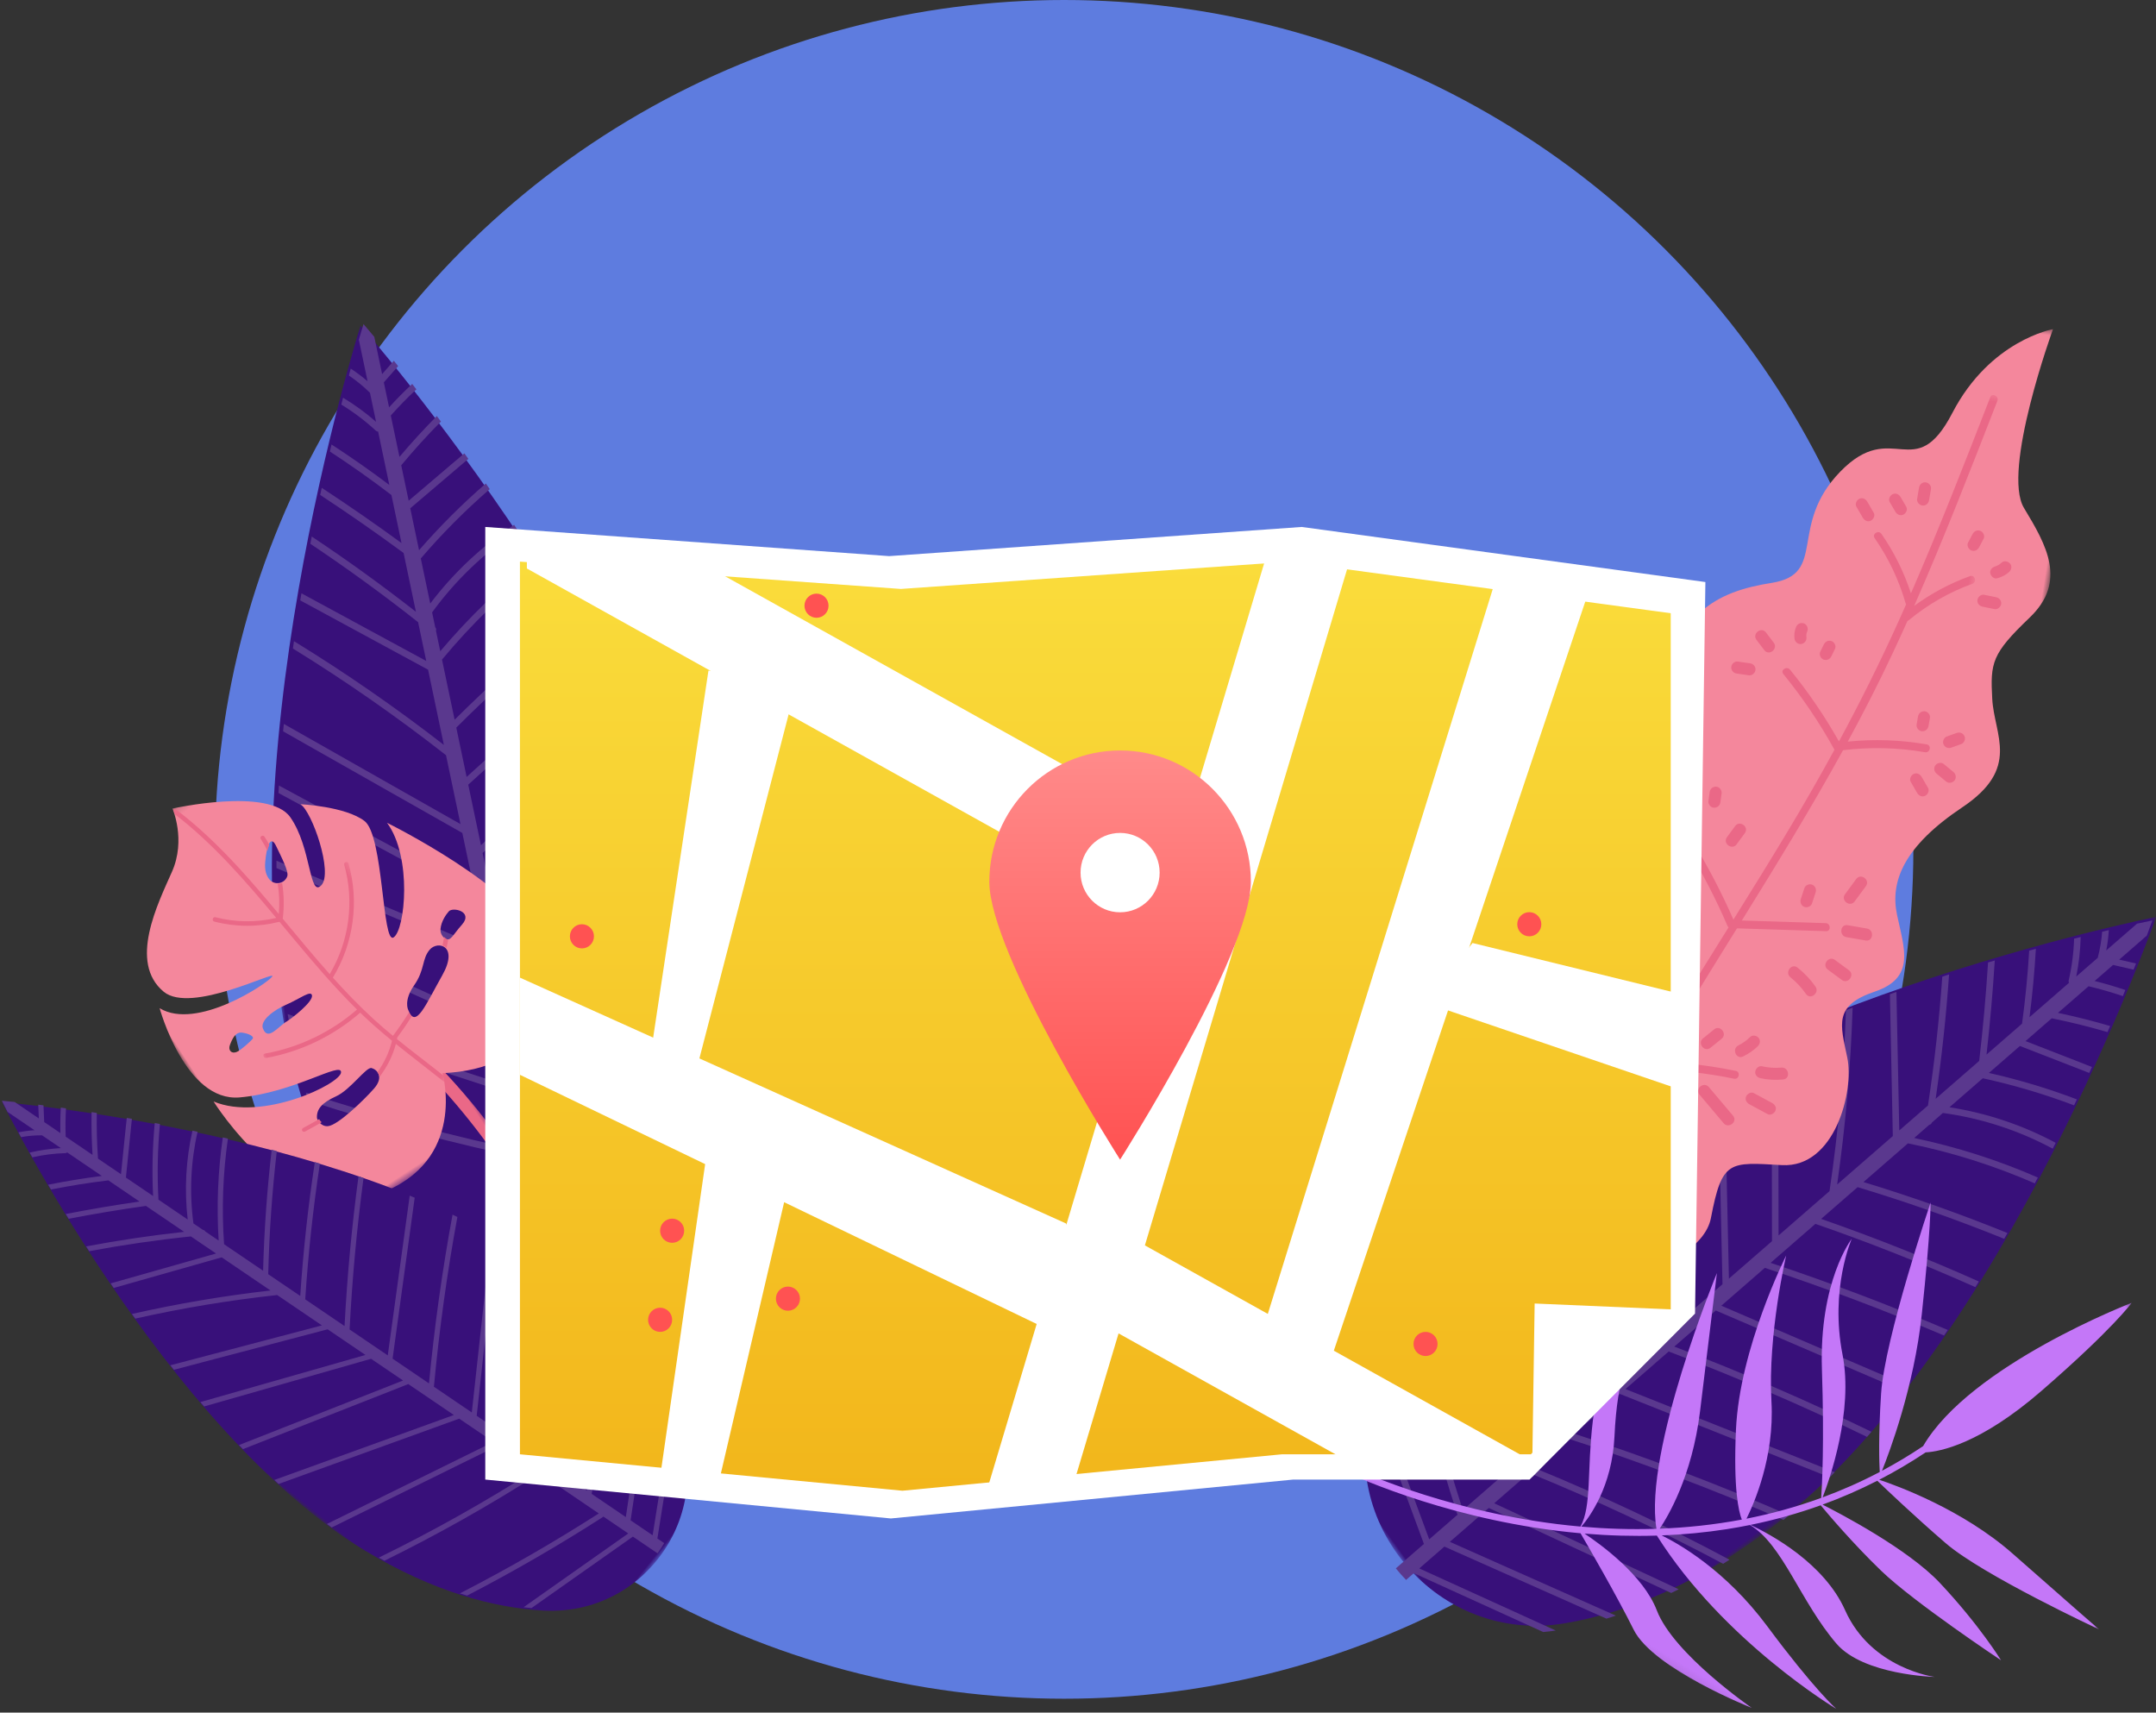 
<svg width="311px" height="247px" viewBox="0 0 311 247" version="1.1" xmlns="http://www.w3.org/2000/svg" xmlns:xlink="http://www.w3.org/1999/xlink">
    <rect x="0" y="0" width="311" height="247" fill="#333333" stroke="none"/>
    <defs>
        <polygon id="path-1" points="0 0.181 63.481 0.181 63.481 150.175 0 150.175"></polygon>
        <polygon id="path-3" points="0.087 0.251 8.417 0.251 8.417 58.861 0.087 58.861"></polygon>
        <polygon id="path-5" points="0 0.147 52.496 0.147 52.496 63.449 0 63.449"></polygon>
        <polygon id="path-7" points="0.06 0.147 25.518 0.147 25.518 54.489 0.06 54.489"></polygon>
        <polygon id="path-9" points="0 0.138 48.802 0.138 48.802 115.099 0 115.099"></polygon>
        <polygon id="path-11" points="0 0.557 61.179 0.557 61.179 143.116 0 143.116"></polygon>
        <polygon id="path-13" points="0.668 0.533 69.327 0.533 69.327 145.629 0.668 145.629"></polygon>
        <polygon id="path-15" points="1.1598772e-05 0.565 59.401 0.565 59.401 164.068 1.1598772e-05 164.068"></polygon>
        <polygon id="path-17" points="0.458 0.664 79.928 0.664 79.928 107.452 0.458 107.452"></polygon>
        <polygon id="path-19" points="154.082 141.122 119.266 141.122 59.966 146.881 0.207 141.122 0.207 0.026 59.718 4.345 120.515 0.026 179.989 8.184 178.463 116.537"></polygon>
        <linearGradient x1="50%" y1="0%" x2="50%" y2="100%" id="linearGradient-21">
            <stop stop-color="#FADC3B" offset="0%"></stop>
            <stop stop-color="#F2B61B" offset="100%"></stop>
        </linearGradient>
        <polygon id="path-22" points="0.018 26.787 0.434 0.062 25.847 1.101"></polygon>
        <linearGradient x1="50%" y1="0%" x2="50%" y2="100%" id="linearGradient-24">
            <stop stop-color="#FF8A8A" offset="0%"></stop>
            <stop stop-color="#FF5252" offset="100%"></stop>
        </linearGradient>
    </defs>
    <g id="Ovlet---Taxi-UI-Kit" stroke="none" stroke-width="1" fill="none" fill-rule="evenodd">
        <g id="05.-Set-Location" transform="translate(-40, -139)">
            <g id="Illustration" transform="translate(20, 139)">
                <circle id="Oval" fill="#5E7CDF" cx="173.5" cy="122.5" r="122.5"></circle>
                <g id="Group-6-Copy" transform="translate(48.388, 41.146)">
                    <g id="Group-3" transform="translate(41.188, 79.329) rotate(-7) translate(-41.188, -79.329) translate(9.355, 4.021)">
                        <mask id="mask-2" fill="white">
                            <use xlink:href="#path-1"></use>
                        </mask>
                        <g id="Clip-2"></g>
                        <path d="M23.362,0.181 C23.362,0.181 -5.241,62.767 0.851,106.498 C2.919,121.34 7.71,131.958 13.136,139.51 C24.453,155.258 48.375,153.202 56.879,135.75 C60.957,127.381 63.892,116.099 63.433,101.119 C62.081,56.98 23.362,0.181 23.362,0.181" id="Fill-1" fill="#38107A" mask="url(#mask-2)"></path>
                    </g>
                    <path d="M44.045,119.683 C43.788,116.661 43.532,113.638 43.275,110.616 C52.613,104.556 61.952,98.498 71.291,92.439 C71.235,92.087 71.177,91.734 71.118,91.382 C61.805,97.423 52.493,103.465 43.181,109.506 L42.453,100.934 C51.295,94.995 60.388,89.453 69.711,84.336 C69.636,84.007 69.559,83.679 69.481,83.35 C60.208,88.433 51.16,93.926 42.358,99.817 C42.125,97.072 41.892,94.327 41.659,91.582 C50.27,86.328 58.88,81.074 67.49,75.82 C67.396,75.496 67.3,75.171 67.203,74.847 C58.658,80.061 50.112,85.275 41.566,90.49 C41.322,87.611 41.078,84.733 40.833,81.855 C48.452,76.253 56.289,70.971 64.33,66.022 C64.22,65.707 64.107,65.393 63.995,65.078 C56.038,69.967 48.28,75.182 40.736,80.71 C40.485,77.746 40.233,74.782 39.982,71.818 C46.889,66.882 54,62.252 61.297,57.939 C61.174,57.631 61.051,57.324 60.928,57.018 C53.727,61.268 46.707,65.826 39.885,70.682 C39.68,68.268 39.475,65.854 39.27,63.441 C45.332,58.727 51.598,54.299 58.053,50.166 C57.921,49.862 57.787,49.558 57.654,49.256 C51.306,53.315 45.14,57.659 39.171,62.279 C38.922,59.336 38.672,56.393 38.422,53.452 C43.227,48.923 48.487,44.942 54.116,41.55 C53.975,41.254 53.833,40.958 53.691,40.663 C48.189,43.97 43.047,47.841 38.318,52.222 C38.233,51.219 38.148,50.217 38.063,49.215 C38.136,49.054 38.138,48.86 38.018,48.694 C37.956,47.968 37.895,47.242 37.834,46.517 C41.78,42.297 46.416,38.85 51.553,36.306 C51.406,36.013 51.259,35.72 51.113,35.43 C46.135,37.901 41.617,41.202 37.724,45.218 C37.536,43.012 37.349,40.807 37.162,38.602 C40.649,35.418 44.353,32.51 48.254,29.887 C48.099,29.595 47.944,29.304 47.791,29.014 C44.024,31.543 40.442,34.338 37.058,37.386 C36.884,35.336 36.71,33.285 36.536,31.236 C39.163,29.503 41.789,27.771 44.414,26.039 C44.849,25.753 45.286,25.469 45.72,25.181 C45.563,24.893 45.406,24.608 45.251,24.325 C44.608,24.752 43.957,25.166 43.319,25.586 C41.027,27.098 38.734,28.61 36.442,30.121 C36.294,28.387 36.147,26.654 36,24.92 C38.073,22.969 40.225,21.114 42.453,19.353 C42.286,19.064 42.122,18.777 41.959,18.495 C39.872,20.142 37.85,21.871 35.895,23.682 C35.723,21.658 35.552,19.634 35.38,17.61 C36.705,16.444 38.081,15.347 39.504,14.313 C39.333,14.026 39.164,13.744 38.999,13.467 C37.719,14.394 36.478,15.374 35.278,16.408 C35.174,15.187 35.071,13.966 34.967,12.744 C35.744,12.053 36.521,11.36 37.298,10.669 C37.12,10.379 36.946,10.099 36.778,9.827 C36.14,10.394 35.502,10.963 34.864,11.531 C34.709,9.706 34.554,7.882 34.4,6.058 C33.554,4.747 33.079,4.042 33.079,4.042 C33.079,4.042 32.737,4.797 32.137,6.199 C32.309,8.233 32.482,10.267 32.655,12.301 C31.972,11.542 31.239,10.843 30.468,10.192 C30.342,10.501 30.213,10.819 30.08,11.147 C31.063,12.001 31.972,12.949 32.798,13.993 C32.918,15.413 33.039,16.832 33.16,18.253 C31.836,16.773 30.396,15.429 28.856,14.223 C28.733,14.534 28.61,14.851 28.485,15.174 C30.106,16.461 31.609,17.91 32.97,19.516 C33.061,19.622 33.17,19.674 33.282,19.689 C33.503,22.3 33.725,24.913 33.947,27.524 C31.505,25.163 28.981,22.895 26.385,20.716 C26.266,21.038 26.147,21.365 26.026,21.695 C28.795,24.029 31.481,26.464 34.073,29.006 C34.272,31.356 34.471,33.706 34.671,36.055 C31.264,32.864 27.781,29.761 24.222,26.748 C24.108,27.077 23.993,27.408 23.877,27.742 C27.599,30.9 31.24,34.158 34.795,37.512 C35.039,40.392 35.283,43.271 35.528,46.151 C31.157,41.772 26.622,37.568 21.934,33.544 C21.825,33.881 21.715,34.219 21.606,34.559 C26.458,38.739 31.145,43.114 35.657,47.676 C35.819,49.574 35.98,51.473 36.141,53.371 C30.581,49.411 25.021,45.45 19.462,41.49 C19.363,41.82 19.266,42.151 19.168,42.483 C24.862,46.539 30.556,50.595 36.25,54.651 C36.562,58.333 36.874,62.015 37.187,65.696 C30.958,59.507 24.403,53.671 17.548,48.21 C17.455,48.554 17.362,48.899 17.268,49.246 C24.274,54.849 30.966,60.845 37.315,67.21 L38.174,77.325 C30.331,71.511 22.488,65.696 14.644,59.88 C14.565,60.23 14.488,60.579 14.411,60.928 C22.369,66.828 30.327,72.728 38.284,78.628 C38.394,79.914 38.503,81.199 38.612,82.484 C38.745,84.048 38.878,85.612 39.011,87.176 C30.292,80.988 21.575,74.8 12.857,68.612 C12.791,68.966 12.727,69.321 12.664,69.676 C21.481,75.935 30.301,82.195 39.119,88.453 C39.323,90.866 39.528,93.278 39.733,95.691 C30.217,90.237 20.7,84.783 11.185,79.329 C11.139,79.682 11.096,80.035 11.055,80.387 C20.595,85.855 30.136,91.323 39.677,96.79 C39.73,96.82 39.782,96.837 39.832,96.846 C40.124,100.293 40.416,103.741 40.71,107.188 C30.568,100.995 20.426,94.802 10.285,88.608 C10.26,88.978 10.238,89.347 10.217,89.715 L40.812,108.399 C41.032,110.982 41.25,113.565 41.47,116.148 C31.012,111.262 20.554,106.375 10.095,101.488 C10.111,101.86 10.129,102.232 10.149,102.602 C20.621,107.495 31.093,112.388 41.566,117.281 C41.8,120.031 42.033,122.781 42.267,125.532 C31.728,121.959 21.398,117.786 11.319,113.041 C11.386,113.441 11.457,113.838 11.529,114.232 C21.571,118.931 31.861,123.059 42.357,126.595 L43.493,139.981 C34.052,136.804 24.767,133.175 15.665,129.113 C15.838,129.559 16.015,129.997 16.194,130.43 C25.103,134.373 34.186,137.898 43.419,140.992 C43.474,141.011 43.529,141.017 43.581,141.017 C43.74,142.895 43.9,144.772 44.059,146.65 C36.416,144.451 28.771,142.252 21.128,140.053 C21.396,140.48 21.667,140.9 21.94,141.31 C29.343,143.439 36.746,145.569 44.148,147.699 C44.306,149.556 44.463,151.415 44.622,153.272 C45.376,153.232 46.129,153.157 46.877,153.049 C46.834,152.534 46.79,152.02 46.745,151.505 C52.797,147.989 58.848,144.474 64.9,140.958 C65.217,140.423 65.519,139.869 65.805,139.3 C59.421,143.008 53.037,146.717 46.654,150.426 C46.514,148.765 46.372,147.104 46.231,145.443 C53.746,140.99 61.261,136.535 68.776,132.082 C68.931,131.62 69.082,131.149 69.231,130.673 C61.533,135.235 53.836,139.797 46.14,144.36 L45.483,136.631 C54.096,131.734 62.709,126.837 71.322,121.939 C71.394,121.53 71.461,121.115 71.525,120.698 C62.814,125.651 54.104,130.604 45.392,135.558 C45.201,133.31 45.011,131.063 44.82,128.816 C44.815,128.754 44.809,128.692 44.804,128.63 C53.716,122.953 62.906,117.749 72.344,113.041 C72.366,112.667 72.386,112.291 72.405,111.913 C62.916,116.627 53.673,121.841 44.711,127.527 C44.686,127.239 44.661,126.95 44.637,126.661 C44.645,126.598 44.64,126.536 44.622,126.478 L44.142,120.831 C53.243,114.045 62.655,107.705 72.346,101.832 C72.323,101.465 72.298,101.097 72.271,100.728 C62.572,106.585 53.155,112.913 44.045,119.683" id="Fill-4" fill="#5A388E" transform="translate(41.25, 78.657) rotate(-7) translate(-41.25, -78.657) "></path>
                </g>
                <g id="Group-16-Copy" transform="translate(28.521, 97.437)">
                    <g id="Group-3" transform="translate(67.167, 79.414) rotate(-33) translate(-67.167, -79.414) translate(62.711, 49.826)">
                        <mask id="mask-4" fill="white">
                            <use xlink:href="#path-3"></use>
                        </mask>
                        <g id="Clip-2"></g>
                        <path d="M4.358,1.445 C5.912,8.686 6.63,16.097 6.544,23.495 C6.459,30.893 5.548,38.276 3.841,45.483 C2.874,49.565 1.656,53.592 0.176,57.523 C0.015,57.952 0.05,58.414 0.468,58.693 C0.828,58.935 1.392,58.934 1.689,58.573 C1.982,58.216 2.275,57.859 2.569,57.502 C3.321,56.586 1.951,55.338 1.195,56.258 C0.902,56.615 0.609,56.972 0.316,57.329 C0.82,57.678 1.325,58.029 1.829,58.378 C4.514,51.249 6.413,43.855 7.449,36.32 C8.483,28.793 8.697,21.155 8.048,13.586 C7.683,9.317 7.036,5.074 6.136,0.881 C6.032,0.397 5.403,0.15 4.959,0.291 C4.438,0.457 4.253,0.959 4.358,1.445" id="Fill-1" fill="#EA6887" mask="url(#mask-4)"></path>
                    </g>
                    <g id="Group-6" transform="translate(40.272, 41.584) rotate(-33) translate(-40.272, -41.584) translate(13.879, 9.616)">
                        <mask id="mask-6" fill="white">
                            <use xlink:href="#path-5"></use>
                        </mask>
                        <g id="Clip-5"></g>
                        <path d="M44.426,36.944 C42.456,37.481 41.712,38.133 41.32,37.289 C41.087,36.788 41.18,36.198 41.521,35.762 C42.178,34.923 43.291,34.461 43.901,34.294 C44.756,34.06 46.888,36.271 44.426,36.944 M38.08,41.519 C33.701,43.806 30.578,46.017 31.248,43.017 C31.248,43.017 31.384,41.528 33.903,40.511 C36.422,39.494 36.878,37.935 38.573,37.431 C40.269,36.926 42.459,39.233 38.08,41.519 M24.704,16.344 C24.623,15.644 24.821,14.853 25.569,13.896 C27.027,12.027 28.366,11.027 28.138,12.802 C27.909,14.577 27.682,16.927 27.106,17.363 C27.1,17.367 27.094,17.372 27.088,17.376 C26.167,18.059 24.832,17.477 24.704,16.344 M20.718,33.758 C20.273,34.563 16.66,34.908 15.61,34.878 C14.105,34.835 11.795,35.803 12.209,33.854 C12.459,32.681 14.893,32.469 16.936,32.818 C18.978,33.167 21.163,32.952 20.718,33.758 M20.921,49.859 C18.736,50.471 13.687,51.445 12.422,50.793 C11.489,50.312 11.601,49.129 11.726,48.913 C12.348,47.843 13.466,47.468 15.73,47.812 C17.995,48.156 21.709,46.59 22.243,47.181 C22.777,47.771 23.106,49.247 20.921,49.859 M10.125,34.311 C9.666,34.456 7.826,34.75 7.207,34.641 C6.37,34.493 6.282,33.729 6.902,33.274 C7.773,32.635 8.653,32.121 9.371,32.733 C10.088,33.346 10.584,34.166 10.125,34.311 M43.379,18.731 C43.751,24.868 37.17,33.096 35.176,33.109 C33.181,33.122 41.957,20.032 40.796,16.753 C39.636,13.473 34.366,9.681 34.366,9.681 C35.195,11.479 32.951,20.592 30.503,21.13 C28.054,21.666 32.306,15.787 32.114,10.458 C31.922,5.129 18.538,0.147 18.538,0.147 C18.538,0.147 17.763,4.982 13.53,7.747 C9.297,10.512 1.108,15.283 3.093,21.623 C4.621,26.5 18.589,27.84 17.41,28.31 C16.231,28.78 3.991,28.919 1.306,23.288 C1.306,23.288 -2.982,36.667 3.98,40.371 C10.944,44.074 19.194,43.962 18.211,45.308 C17.227,46.655 4.758,45.087 0.503,38.811 C0.503,38.811 0.077,59.943 13.311,62.979 C26.545,66.014 30.427,53.372 30.427,53.372 C41.936,60.179 49.815,54.35 52.221,45.254 C54.355,37.185 43.379,18.731 43.379,18.731" id="Fill-4" fill="#F4879C" mask="url(#mask-6)"></path>
                    </g>
                    <path d="M37.857,64.725 C36.965,64.677 36.082,64.613 35.22,64.544 C34.808,64.512 34.779,65.09 35.189,65.122 C36.081,65.193 36.992,65.258 37.914,65.306 C37.851,65.095 37.842,64.887 37.857,64.725" id="Fill-7" fill="#EA6887" transform="translate(36.405, 64.924) rotate(-33) translate(-36.405, -64.924) "></path>
                    <g id="Group-11" transform="translate(35.132, 39.817) rotate(-33) translate(-35.132, -39.817) translate(22.107, 12.27)">
                        <mask id="mask-8" fill="white">
                            <use xlink:href="#path-7"></use>
                        </mask>
                        <g id="Clip-10"></g>
                        <path d="M17.573,45.541 C17.597,45.517 17.62,45.494 17.644,45.47 C17.673,45.44 17.694,45.408 17.709,45.375 C18.866,44.945 20.004,44.469 21.122,43.955 C21.085,43.773 21.09,43.538 21.139,43.241 C19.899,43.823 18.633,44.354 17.343,44.826 C16.971,43.653 16.624,42.476 16.317,41.294 C15.611,38.576 15.081,35.828 14.643,33.064 C19.819,30.584 23.81,25.963 25.502,20.503 C25.626,20.104 25.006,19.906 24.882,20.304 C23.259,25.543 19.471,29.96 14.538,32.393 C14.011,28.943 13.618,25.47 13.207,22 C14.326,20.677 15.241,19.208 15.931,17.642 C15.717,17.608 15.511,17.527 15.33,17.408 C14.75,18.726 14.004,19.974 13.101,21.113 C12.755,18.229 12.388,15.349 11.908,12.488 C11.212,8.335 10.259,4.218 8.826,0.26 C8.638,0.186 8.532,0.147 8.532,0.147 C8.532,0.147 8.487,0.424 8.363,0.882 C10.688,7.473 11.65,14.451 12.483,21.393 C9.686,20.386 7.191,18.725 5.187,16.536 C4.904,16.227 4.426,16.666 4.709,16.975 C6.846,19.31 9.533,21.067 12.533,22.099 C12.545,22.103 12.557,22.105 12.568,22.108 C12.696,23.183 12.822,24.257 12.95,25.327 C13.49,29.847 14.079,34.37 15.057,38.819 C10.118,39.513 5.064,38.849 0.467,36.923 C0.08,36.761 -0.116,37.379 0.268,37.54 C4.972,39.511 10.147,40.163 15.199,39.451 C15.206,39.482 15.213,39.513 15.219,39.544 C15.671,41.507 16.231,43.435 16.842,45.347 C15.574,46.547 14.139,47.403 12.601,48.004 C12.632,48.24 12.605,48.491 12.493,48.736 C14.146,48.137 15.694,47.268 17.061,46.03 C17.876,48.53 18.765,51.008 19.603,53.503 C19.713,53.832 19.821,54.16 19.93,54.489 C20.118,54.059 20.241,53.728 20.307,53.536 C19.416,50.865 18.44,48.209 17.573,45.541" id="Fill-9" fill="#EA6887" mask="url(#mask-8)"></path>
                    </g>
                    <path d="M56.099,38.113 C56.057,37.996 56.028,37.873 56.009,37.75 C55.721,38.057 55.429,38.358 55.134,38.656 C55.276,38.819 55.388,39.021 55.456,39.252 C55.728,38.979 55.997,38.701 56.264,38.418 C56.202,38.346 56.148,38.247 56.099,38.113" id="Fill-12" fill="#EA6887" transform="translate(55.699, 38.501) rotate(-33) translate(-55.699, -38.501) "></path>
                    <path d="M29.509,23.277 C29.51,23.938 29.469,24.596 29.389,25.249 C29.644,25 29.878,24.808 30.079,24.688 C30.117,24.232 30.136,23.772 30.136,23.311 C30.135,22.912 29.509,22.877 29.509,23.277" id="Fill-14" fill="#EA6887" transform="translate(29.763, 24.121) rotate(-33) translate(-29.763, -24.121) "></path>
                </g>
                <g id="Group-6" transform="translate(69.727, 189.897) rotate(-19) translate(-69.727, -189.897) translate(17.727, 127.397)">
                    <g id="Group-3" transform="translate(51.564, 62.775) rotate(-32) translate(-51.564, -62.775) translate(27.064, 4.775)">
                        <mask id="mask-10" fill="white">
                            <use xlink:href="#path-9"></use>
                        </mask>
                        <g id="Clip-2"></g>
                        <path d="M17.96,0.138 C17.96,0.138 -4.029,48.107 0.654,81.624 C2.244,92.999 5.927,101.137 10.099,106.925 C18.799,118.995 37.19,117.419 43.727,104.044 C46.862,97.629 49.119,88.982 48.766,77.501 C47.726,43.672 17.96,0.138 17.96,0.138" id="Fill-1" fill="#38107A" mask="url(#mask-10)"></path>
                    </g>
                    <path d="M53.168,93.735 C52.972,91.415 52.776,89.094 52.581,86.774 C59.83,82.11 67.078,77.448 74.328,72.785 C74.285,72.515 74.24,72.244 74.195,71.974 C66.966,76.623 59.737,81.272 52.509,85.922 L51.953,79.34 C58.818,74.77 65.875,70.504 73.111,66.564 C73.053,66.312 72.994,66.06 72.934,65.808 C65.737,69.721 58.714,73.949 51.881,78.483 C51.703,76.375 51.526,74.267 51.348,72.159 C58.031,68.116 64.715,64.072 71.398,60.028 C71.326,59.779 71.252,59.53 71.177,59.281 C64.544,63.294 57.91,67.307 51.277,71.321 C51.091,69.111 50.904,66.901 50.718,64.691 C56.632,60.381 62.716,56.316 68.958,52.507 C68.873,52.265 68.785,52.024 68.699,51.783 C62.523,55.546 56.5,59.559 50.644,63.812 C50.452,61.536 50.26,59.261 50.068,56.984 C55.43,53.187 60.95,49.624 66.614,46.304 C66.519,46.067 66.424,45.832 66.329,45.597 C60.739,48.868 55.291,52.376 49.995,56.113 C49.838,54.259 49.681,52.406 49.525,50.553 C54.231,46.926 59.096,43.519 64.107,40.338 C64.004,40.105 63.901,39.872 63.798,39.64 C58.87,42.764 54.084,46.106 49.45,49.66 C49.259,47.401 49.069,45.142 48.878,42.883 C52.61,39.4 56.693,36.337 61.062,33.727 C60.953,33.499 60.843,33.272 60.734,33.046 C56.463,35.591 52.471,38.569 48.799,41.939 C48.734,41.169 48.669,40.4 48.604,39.63 C48.661,39.507 48.663,39.357 48.57,39.23 C48.523,38.672 48.476,38.115 48.429,37.558 C51.495,34.314 55.094,31.662 59.08,29.702 C58.967,29.478 58.853,29.253 58.74,29.03 C54.876,30.933 51.369,33.473 48.345,36.561 C48.202,34.868 48.059,33.175 47.917,31.481 C50.625,29.033 53.5,26.796 56.528,24.777 C56.408,24.553 56.289,24.329 56.17,24.107 C53.246,26.053 50.465,28.203 47.838,30.548 C47.705,28.974 47.572,27.399 47.439,25.826 C49.478,24.493 51.517,23.159 53.555,21.827 C53.892,21.606 54.232,21.388 54.569,21.166 C54.447,20.945 54.325,20.727 54.205,20.51 C53.706,20.838 53.201,21.156 52.706,21.479 C50.926,22.643 49.147,23.807 47.367,24.97 C47.255,23.639 47.143,22.308 47.03,20.976 C48.64,19.476 50.311,18.049 52.041,16.695 C51.912,16.473 51.785,16.253 51.658,16.036 C50.038,17.303 48.468,18.633 46.95,20.026 C46.819,18.472 46.688,16.918 46.557,15.364 C47.586,14.467 48.655,13.623 49.759,12.827 C49.627,12.607 49.496,12.391 49.368,12.179 C48.375,12.892 47.412,13.646 46.479,14.441 C46.4,13.503 46.321,12.566 46.242,11.628 C46.845,11.096 47.449,10.563 48.052,10.032 C47.914,9.809 47.78,9.594 47.65,9.385 C47.154,9.822 46.659,10.259 46.163,10.696 C46.045,9.295 45.927,7.894 45.809,6.494 C45.155,5.488 44.787,4.947 44.787,4.947 C44.787,4.947 44.521,5.528 44.054,6.605 C44.186,8.166 44.317,9.728 44.449,11.29 C43.921,10.708 43.353,10.172 42.756,9.673 C42.658,9.91 42.558,10.154 42.454,10.407 C43.215,11.061 43.919,11.788 44.559,12.589 C44.651,13.679 44.743,14.769 44.835,15.86 C43.81,14.725 42.694,13.694 41.501,12.77 C41.406,13.009 41.31,13.252 41.212,13.501 C42.469,14.487 43.632,15.598 44.686,16.83 C44.756,16.911 44.841,16.951 44.928,16.963 C45.097,18.968 45.266,20.973 45.435,22.978 C43.544,21.168 41.589,19.429 39.578,17.759 C39.486,18.006 39.392,18.257 39.299,18.511 C41.444,20.3 43.524,22.167 45.531,24.116 C45.684,25.92 45.835,27.724 45.988,29.528 C43.349,27.082 40.651,24.703 37.894,22.393 C37.805,22.645 37.716,22.9 37.626,23.156 C40.509,25.578 43.329,28.075 46.082,30.647 C46.268,32.858 46.455,35.069 46.641,37.28 C43.256,33.922 39.744,30.699 36.112,27.614 C36.027,27.873 35.942,28.133 35.857,28.394 C39.615,31.599 43.246,34.953 46.74,38.451 C46.863,39.908 46.986,41.366 47.109,42.824 C42.801,39.788 38.494,36.753 34.186,33.718 C34.11,33.972 34.034,34.226 33.958,34.482 C38.369,37.59 42.781,40.698 47.192,43.806 C47.431,46.633 47.669,49.46 47.907,52.287 C43.083,47.541 38.005,43.067 32.695,38.881 C32.622,39.145 32.55,39.41 32.477,39.676 C37.904,43.971 43.088,48.568 48.005,53.449 L48.66,61.216 C42.584,56.76 36.507,52.303 30.43,47.846 C30.369,48.114 30.308,48.382 30.248,48.651 C36.414,53.172 42.579,57.694 48.744,62.216 C48.828,63.203 48.911,64.19 48.994,65.177 C49.096,66.378 49.197,67.578 49.298,68.779 C42.544,64.037 35.789,59.295 29.035,54.553 C28.984,54.825 28.933,55.097 28.884,55.37 C35.716,60.167 42.549,64.963 49.381,69.76 C49.537,71.612 49.693,73.464 49.85,75.317 C42.475,71.139 35.1,66.962 27.726,62.784 C27.691,63.055 27.657,63.326 27.624,63.597 C35.018,67.785 42.411,71.973 49.805,76.161 C49.846,76.184 49.886,76.197 49.925,76.204 C50.148,78.851 50.371,81.498 50.595,84.144 C42.736,79.4 34.877,74.655 27.018,69.91 C26.999,70.194 26.981,70.477 26.964,70.761 L50.673,85.074 C50.841,87.057 51.007,89.041 51.175,91.024 C43.069,87.283 34.964,83.542 26.858,79.801 C26.87,80.087 26.883,80.372 26.898,80.656 C35.015,84.402 43.131,88.148 51.248,91.894 C51.426,94.005 51.604,96.117 51.783,98.229 C43.613,95.497 35.606,92.304 27.794,88.671 C27.846,88.978 27.901,89.283 27.956,89.585 C35.739,93.183 43.715,96.341 51.851,99.045 L52.718,109.323 C45.399,106.894 38.202,104.117 31.148,101.008 C31.282,101.35 31.418,101.686 31.556,102.019 C38.462,105.036 45.502,107.734 52.659,110.099 C52.703,110.114 52.745,110.118 52.785,110.119 C52.907,111.56 53.028,113.002 53.15,114.443 C47.224,112.763 41.298,111.083 35.373,109.402 C35.581,109.73 35.79,110.052 36.002,110.367 C41.741,111.994 47.479,113.621 53.218,115.249 C53.338,116.675 53.458,118.102 53.579,119.528 C54.164,119.496 54.748,119.438 55.329,119.354 C55.296,118.959 55.262,118.564 55.228,118.168 C59.926,115.462 64.622,112.756 69.319,110.05 C69.566,109.638 69.801,109.213 70.023,108.776 C65.068,111.63 60.113,114.485 55.159,117.34 C55.052,116.065 54.943,114.789 54.836,113.514 C60.669,110.086 66.502,106.657 72.335,103.229 C72.456,102.874 72.574,102.512 72.689,102.147 C66.714,105.658 60.74,109.17 54.766,112.682 L54.265,106.748 C60.95,102.978 67.635,99.208 74.321,95.438 C74.376,95.124 74.429,94.805 74.479,94.485 C67.718,98.298 60.957,102.111 54.196,105.924 C54.05,104.199 53.905,102.473 53.759,100.748 C53.755,100.7 53.751,100.653 53.747,100.605 C60.665,96.236 67.798,92.23 75.122,88.604 C75.14,88.317 75.156,88.029 75.171,87.738 C67.806,91.368 60.633,95.382 53.676,99.759 C53.657,99.537 53.638,99.315 53.619,99.093 C53.626,99.045 53.622,98.997 53.608,98.953 L53.242,94.617 C60.308,89.396 67.614,84.517 75.136,79.997 C75.119,79.715 75.1,79.432 75.079,79.15 C67.551,83.657 60.24,88.527 53.168,93.735" id="Fill-4" fill="#5A388E" transform="translate(51.014, 62.238) rotate(-32) translate(-51.014, -62.238) "></path>
                </g>
                <g id="Group-6-Copy" transform="translate(277.875, 181.267) rotate(54) translate(-277.875, -181.267) translate(246.875, 108.767)">
                    <g id="Group-3" transform="translate(0.064, 0.134)">
                        <mask id="mask-12" fill="white">
                            <use xlink:href="#path-11"></use>
                        </mask>
                        <g id="Clip-2"></g>
                        <path d="M22.515,0.557 C22.515,0.557 -5.051,60.041 0.82,101.604 C2.814,115.71 7.43,125.802 12.66,132.98 C23.566,147.947 46.621,145.993 54.816,129.406 C58.746,121.452 61.575,110.729 61.133,96.491 C59.83,54.541 22.515,0.557 22.515,0.557" id="Fill-1" fill="#38107A" mask="url(#mask-12)"></path>
                    </g>
                    <path d="M33.532,112.408 C33.277,109.508 33.023,106.607 32.768,103.707 C41.944,97.899 51.119,92.092 60.295,86.284 C60.239,85.946 60.182,85.608 60.124,85.27 C50.974,91.06 41.824,96.851 32.675,102.642 L31.953,94.416 C40.641,88.723 49.575,83.411 58.736,78.507 C58.662,78.192 58.586,77.877 58.509,77.561 C49.398,82.432 40.508,87.697 31.859,93.344 C31.628,90.709 31.397,88.075 31.166,85.44 C39.626,80.405 48.087,75.369 56.547,70.334 C56.454,70.022 56.36,69.711 56.264,69.4 C47.868,74.397 39.471,79.395 31.074,84.393 C30.832,81.63 30.59,78.868 30.347,76.106 C37.832,70.736 45.532,65.672 53.433,60.929 C53.324,60.626 53.213,60.325 53.103,60.023 C45.285,64.709 37.662,69.707 30.251,75.006 C30.001,72.163 29.752,69.318 29.503,66.473 C36.289,61.742 43.275,57.304 50.445,53.17 C50.325,52.875 50.203,52.58 50.082,52.286 C43.006,56.359 36.11,60.728 29.407,65.384 C29.204,63.067 29,60.75 28.797,58.434 C34.752,53.915 40.909,49.671 47.251,45.709 C47.12,45.417 46.989,45.125 46.858,44.835 C40.621,48.726 34.563,52.89 28.699,57.319 C28.451,54.495 28.204,51.671 27.956,48.848 C32.676,44.505 37.844,40.689 43.375,37.438 C43.236,37.153 43.096,36.87 42.956,36.587 C37.55,39.756 32.498,43.467 27.853,47.667 C27.768,46.705 27.685,45.744 27.599,44.782 C27.672,44.628 27.674,44.441 27.556,44.282 C27.494,43.585 27.433,42.889 27.373,42.193 C31.249,38.146 35.804,34.841 40.851,32.404 C40.707,32.123 40.562,31.841 40.418,31.563 C35.526,33.93 31.087,37.095 27.263,40.946 C27.077,38.829 26.892,36.713 26.706,34.597 C30.132,31.544 33.77,28.756 37.603,26.242 C37.451,25.961 37.299,25.682 37.148,25.404 C33.447,27.828 29.928,30.507 26.603,33.43 C26.431,31.463 26.259,29.495 26.086,27.528 C28.666,25.867 31.247,24.207 33.826,22.547 C34.254,22.272 34.683,22 35.11,21.724 C34.955,21.448 34.8,21.174 34.647,20.903 C34.015,21.312 33.376,21.708 32.75,22.111 C30.497,23.56 28.245,25.01 25.992,26.458 C25.846,24.794 25.7,23.131 25.554,21.467 C27.59,19.595 29.704,17.817 31.893,16.129 C31.729,15.852 31.567,15.577 31.407,15.305 C29.357,16.884 27.37,18.542 25.45,20.279 C25.28,18.336 25.11,16.394 24.939,14.451 C26.241,13.334 27.593,12.281 28.991,11.29 C28.822,11.015 28.656,10.744 28.493,10.479 C27.236,11.367 26.017,12.307 24.838,13.298 C24.735,12.126 24.633,10.954 24.53,9.782 C25.293,9.119 26.056,8.455 26.819,7.792 C26.644,7.514 26.474,7.245 26.308,6.983 C25.681,7.527 25.054,8.073 24.427,8.617 C24.274,6.866 24.12,5.116 23.967,3.365 C23.135,2.106 22.667,1.429 22.667,1.429 C22.667,1.429 22.332,2.154 21.743,3.499 C21.914,5.451 22.085,7.402 22.256,9.355 C21.585,8.626 20.864,7.955 20.105,7.33 C19.982,7.625 19.856,7.931 19.725,8.246 C20.691,9.065 21.586,9.976 22.399,10.978 C22.518,12.341 22.638,13.703 22.757,15.066 C21.455,13.646 20.039,12.355 18.523,11.197 C18.403,11.495 18.282,11.799 18.159,12.109 C19.754,13.345 21.233,14.737 22.572,16.279 C22.661,16.38 22.768,16.43 22.878,16.445 C23.098,18.951 23.318,21.458 23.538,23.964 C21.136,21.697 18.653,19.518 16.1,17.425 C15.983,17.735 15.866,18.048 15.748,18.365 C18.471,20.606 21.113,22.945 23.663,25.387 C23.861,27.641 24.058,29.896 24.256,32.151 C20.905,29.086 17.478,26.106 13.978,23.212 C13.866,23.528 13.753,23.845 13.64,24.166 C17.301,27.199 20.882,30.328 24.379,33.549 C24.621,36.313 24.863,39.076 25.105,41.84 C20.806,37.634 16.345,33.597 11.734,29.732 C11.627,30.055 11.519,30.38 11.412,30.706 C16.185,34.721 20.795,38.923 25.234,43.303 C25.394,45.124 25.554,46.947 25.714,48.769 C20.245,44.964 14.777,41.16 9.309,37.355 C9.213,37.672 9.117,37.989 9.021,38.309 C14.621,42.204 20.222,46.101 25.821,49.997 C26.131,53.53 26.441,57.064 26.751,60.597 C20.623,54.653 14.175,49.048 7.433,43.803 C7.341,44.133 7.25,44.464 7.159,44.796 C14.05,50.178 20.632,55.937 26.878,62.05 L27.73,71.757 C20.016,66.172 12.302,60.586 4.587,55 C4.51,55.335 4.434,55.67 4.359,56.005 C12.185,61.672 20.013,67.34 27.839,73.007 C27.948,74.241 28.056,75.474 28.164,76.708 C28.296,78.209 28.428,79.71 28.559,81.211 C19.985,75.266 11.411,69.322 2.836,63.377 C2.773,63.717 2.709,64.058 2.647,64.398 C11.32,70.411 19.994,76.424 28.667,82.436 C28.87,84.752 29.073,87.066 29.276,89.382 C19.918,84.141 10.558,78.901 1.201,73.66 C1.156,73.999 1.114,74.338 1.074,74.676 C10.456,79.929 19.838,85.183 29.221,90.437 C29.274,90.466 29.324,90.482 29.373,90.491 C29.664,93.799 29.954,97.108 30.244,100.416 C20.27,94.466 10.297,88.515 0.323,82.564 C0.299,82.919 0.277,83.273 0.257,83.627 L30.346,101.578 C30.564,104.057 30.781,106.535 30.998,109.014 C20.714,104.318 10.43,99.621 0.146,94.924 C0.162,95.281 0.18,95.637 0.199,95.992 C10.498,100.696 20.795,105.399 31.094,110.102 C31.325,112.741 31.556,115.38 31.788,118.02 C21.426,114.584 11.269,110.572 1.357,106.011 C1.424,106.395 1.494,106.776 1.565,107.154 C11.439,111.671 21.557,115.639 31.878,119.04 L33.004,131.886 C23.721,128.831 14.591,125.342 5.641,121.437 C5.812,121.865 5.986,122.285 6.162,122.702 C14.923,126.491 23.854,129.881 32.932,132.856 C32.987,132.874 33.04,132.88 33.092,132.881 C33.249,134.682 33.408,136.484 33.566,138.286 C26.051,136.17 18.535,134.055 11.02,131.939 C11.284,132.349 11.55,132.752 11.819,133.146 C19.098,135.195 26.376,137.244 33.654,139.293 C33.81,141.076 33.966,142.859 34.124,144.641 C34.865,144.604 35.605,144.532 36.341,144.429 C36.297,143.935 36.254,143.441 36.21,142.947 C42.156,139.578 48.102,136.208 54.048,132.839 C54.36,132.326 54.656,131.795 54.936,131.249 C48.664,134.803 42.392,138.357 36.12,141.911 C35.98,140.318 35.84,138.724 35.7,137.13 C43.084,132.861 50.468,128.592 57.852,124.324 C58.004,123.881 58.152,123.429 58.298,122.973 C50.735,127.345 43.171,131.717 35.609,136.09 L34.958,128.673 C43.421,123.979 51.884,119.287 60.348,114.593 C60.417,114.201 60.483,113.803 60.546,113.402 C51.987,118.149 43.428,122.896 34.868,127.643 C34.679,125.486 34.49,123.329 34.301,121.173 C34.295,121.113 34.29,121.054 34.285,120.995 C43.041,115.553 52.071,110.566 61.345,106.055 C61.367,105.697 61.386,105.336 61.404,104.972 C52.08,109.49 42.998,114.486 34.192,119.936 C34.168,119.659 34.143,119.382 34.119,119.105 C34.127,119.045 34.122,118.985 34.104,118.93 L33.628,113.51 C42.57,107.004 51.817,100.927 61.339,95.298 C61.316,94.946 61.292,94.593 61.264,94.24 C51.735,99.853 42.482,105.918 33.532,112.408" id="Fill-4" fill="#5A388E"></path>
                </g>
                <g id="Group-77-Copy" transform="translate(273.182, 129.162) rotate(-351) translate(-273.182, -129.162) translate(238, 41)">
                    <g id="Group-3" transform="translate(0.763, 0.23)">
                        <mask id="mask-14" fill="white">
                            <use xlink:href="#path-13"></use>
                        </mask>
                        <g id="Clip-2"></g>
                        <path d="M51.198,108.937 C49.438,104.311 48.064,101.833 53.624,98.917 C59.185,96.001 56.819,92.091 55.06,87.466 C53.3,82.84 54.513,77.555 61.947,70.676 C69.381,63.796 64.869,59.721 63.759,54.578 C62.65,49.435 62.672,48.158 67.243,42.159 C71.813,36.159 68.018,31.45 63.974,26.658 C59.931,21.866 64.068,0.533 64.068,0.533 C64.068,0.533 55.37,3.503 51.623,14.733 C47.876,25.963 43.256,16.712 36.976,25.628 C30.698,34.545 37.521,40.494 29.704,43.023 C21.887,45.553 16.491,49.625 16.706,62.178 C16.921,74.731 5.693,73.185 3.818,82.103 C1.944,91.022 12.07,92.568 7.003,98.953 C1.937,105.337 -1.917,106.988 2.814,113.706 C7.545,120.425 -1.814,125.376 2.685,134.878 C2.851,135.229 3.041,135.595 3.25,135.972 C9.037,146.426 23.135,148.916 31.951,140.853 C33.957,139.018 35.321,136.996 35.39,134.862 C35.669,126.328 36.715,126.493 44.311,125.726 C51.907,124.959 52.957,113.562 51.198,108.937" id="Fill-1" fill="#F4879C" mask="url(#mask-14)"></path>
                    </g>
                    <g id="Group-6" transform="translate(0, 10.913)">
                        <mask id="mask-16" fill="white">
                            <use xlink:href="#path-15"></use>
                        </mask>
                        <g id="Clip-5"></g>
                        <path d="M56.212,51.845 C52.385,51.793 48.59,52.255 44.898,53.232 C46.502,48.718 47.996,44.16 49.33,39.539 C49.796,37.926 50.247,36.309 50.686,34.69 C50.743,34.661 50.798,34.621 50.851,34.562 C53.211,31.886 55.975,29.654 59.1,27.931 C59.751,27.573 59.237,26.538 58.584,26.898 C55.893,28.381 53.449,30.223 51.3,32.399 C54.012,22.116 56.271,11.716 58.526,1.324 C58.682,0.605 57.589,0.231 57.431,0.958 C55.274,10.898 53.113,20.844 50.555,30.688 C49.096,27.828 47.236,25.205 45.01,22.88 C44.497,22.343 43.627,23.103 44.141,23.641 C46.569,26.175 48.542,29.054 50.029,32.234 C50.053,32.286 50.083,32.328 50.115,32.366 C49.902,33.169 49.687,33.973 49.468,34.774 C47.753,41.065 45.798,47.268 43.643,53.405 C41.042,50.127 38.177,47.081 35.057,44.291 C34.508,43.8 33.635,44.558 34.188,45.052 C37.474,47.991 40.48,51.209 43.188,54.687 C41.662,58.971 40.041,63.224 38.334,67.45 C36.481,72.043 34.557,76.606 32.624,81.166 C30.398,77.689 27.95,74.369 25.273,71.225 C24.79,70.658 23.923,71.421 24.405,71.987 C27.148,75.209 29.66,78.612 31.918,82.191 C31.972,82.275 32.037,82.337 32.108,82.383 C29.731,87.983 27.347,93.582 25.065,99.222 C24.631,100.292 24.206,101.364 23.783,102.436 C21.817,99.804 19.544,97.446 16.993,95.372 C16.416,94.902 15.777,95.865 16.349,96.331 C18.933,98.431 21.208,100.848 23.17,103.537 C23.211,103.593 23.256,103.632 23.302,103.666 C19.809,112.639 16.704,121.732 14.191,131.043 C11.163,142.269 8.248,154.225 0.163,163.026 C-0.336,163.568 0.422,164.442 0.925,163.895 C7.967,156.229 11.235,146.231 13.941,136.385 C15.373,131.177 16.727,125.954 18.37,120.808 C20.136,115.28 22.125,109.827 24.236,104.424 C24.245,104.402 24.253,104.381 24.261,104.359 C28.257,103.813 32.278,103.634 36.306,103.815 C37.047,103.849 37.113,102.696 36.368,102.662 C32.482,102.486 28.599,102.65 24.743,103.137 C27.495,96.155 30.418,89.245 33.328,82.332 C37.581,81.795 41.832,81.258 46.085,80.722 C46.822,80.628 46.583,79.498 45.848,79.591 L33.844,81.105 C37.538,72.319 41.191,63.52 44.424,54.558 C48.244,53.473 52.173,52.944 56.151,52.999 C56.892,53.009 56.959,51.855 56.212,51.845" id="Fill-4" fill="#EA6887" mask="url(#mask-16)"></path>
                    </g>
                    <path d="M45.465,29.064 C45.802,29.477 46.14,29.891 46.477,30.304 C46.773,30.665 47.245,30.844 47.674,30.572 C48.032,30.345 48.241,29.74 47.942,29.376 C47.605,28.963 47.267,28.55 46.93,28.137 C46.634,27.775 46.162,27.597 45.734,27.868 C45.376,28.094 45.167,28.699 45.465,29.064" id="Fill-7" fill="#EA6887"></path>
                    <path d="M49.324,26.361 L49.307,28.006 C49.301,28.474 49.77,28.85 50.217,28.827 C50.708,28.802 51.032,28.387 51.038,27.917 L51.056,26.272 C51.06,25.804 50.592,25.428 50.145,25.451 C49.654,25.476 49.33,25.891 49.324,26.361" id="Fill-9" fill="#EA6887"></path>
                    <path d="M40.821,30.473 C41.207,30.948 41.593,31.423 41.979,31.897 C42.273,32.26 42.746,32.437 43.174,32.166 C43.534,31.939 43.74,31.335 43.444,30.969 C43.058,30.496 42.672,30.021 42.286,29.546 C41.99,29.184 41.518,29.007 41.09,29.278 C40.731,29.504 40.524,30.108 40.821,30.473" id="Fill-11" fill="#EA6887"></path>
                    <path d="M57.987,31.791 C57.84,32.228 57.691,32.664 57.544,33.1 C57.398,33.531 57.788,34.058 58.212,34.128 C58.72,34.212 59.084,33.921 59.241,33.46 C59.388,33.023 59.535,32.587 59.684,32.151 C59.829,31.72 59.438,31.193 59.015,31.123 C58.507,31.038 58.144,31.33 57.987,31.791" id="Fill-13" fill="#EA6887"></path>
                    <path d="M62.784,35.169 C62.71,35.263 62.632,35.353 62.548,35.437 C62.507,35.479 62.463,35.52 62.419,35.56 C62.467,35.523 62.468,35.523 62.42,35.559 C62.338,35.624 62.253,35.684 62.164,35.739 C62.136,35.757 61.868,35.903 61.971,35.855 C61.561,36.045 61.233,36.467 61.407,36.944 C61.553,37.34 62.057,37.71 62.496,37.508 C63.1,37.23 63.635,36.869 64.057,36.347 C64.341,35.996 64.383,35.438 64.01,35.122 C63.67,34.835 63.089,34.792 62.784,35.169" id="Fill-15" fill="#EA6887"></path>
                    <path d="M62.739,40.224 C62.16,40.199 61.581,40.176 61.002,40.151 C60.534,40.132 60.158,40.625 60.18,41.061 C60.207,41.565 60.622,41.863 61.091,41.883 C61.67,41.907 62.248,41.931 62.828,41.955 C63.295,41.974 63.672,41.481 63.649,41.045 C63.623,40.542 63.208,40.243 62.739,40.224" id="Fill-17" fill="#EA6887"></path>
                    <path d="M27.526,56.952 C28.121,56.944 28.717,56.935 29.312,56.927 C29.78,56.92 30.156,56.472 30.133,56.016 C30.108,55.534 29.693,55.188 29.223,55.195 C28.627,55.204 28.033,55.212 27.438,55.22 C26.97,55.227 26.592,55.676 26.617,56.131 C26.641,56.614 27.057,56.959 27.526,56.952" id="Fill-19" fill="#EA6887"></path>
                    <path d="M29.602,51.713 C30.05,52.141 30.498,52.57 30.947,52.999 C31.755,53.771 32.929,52.496 32.125,51.726 L30.779,50.44 C29.97,49.667 28.795,50.942 29.602,51.713" id="Fill-21" fill="#EA6887"></path>
                    <path d="M34.952,48.963 C34.804,49.541 34.829,50.151 35.002,50.721 C35.134,51.156 35.655,51.444 36.091,51.284 C36.536,51.122 36.794,50.66 36.654,50.196 C36.643,50.159 36.582,49.862 36.609,50.053 C36.595,49.955 36.586,49.856 36.584,49.758 C36.583,49.708 36.583,49.659 36.586,49.61 C36.576,49.71 36.577,49.711 36.588,49.612 C36.606,49.514 36.622,49.418 36.647,49.321 C36.76,48.882 36.427,48.368 35.979,48.294 C35.499,48.214 35.072,48.492 34.952,48.963" id="Fill-23" fill="#EA6887"></path>
                    <path d="M39.294,50.856 C39.179,51.23 39.064,51.604 38.949,51.979 C38.816,52.413 39.184,52.934 39.618,53.007 C40.115,53.089 40.503,52.803 40.645,52.338 C40.76,51.964 40.875,51.589 40.99,51.215 C41.123,50.78 40.754,50.259 40.322,50.187 C39.824,50.105 39.437,50.39 39.294,50.856" id="Fill-25" fill="#EA6887"></path>
                    <path d="M54.34,58.996 C54.334,59.388 54.329,59.779 54.324,60.171 C54.318,60.625 54.789,61.035 55.234,60.992 C55.726,60.945 56.048,60.568 56.055,60.082 C56.061,59.69 56.066,59.299 56.071,58.907 C56.078,58.453 55.606,58.043 55.161,58.086 C54.669,58.133 54.347,58.51 54.34,58.996" id="Fill-27" fill="#EA6887"></path>
                    <path d="M60.207,60.457 L58.882,61.19 C58.484,61.411 58.357,62.018 58.613,62.386 C58.894,62.791 59.385,62.89 59.809,62.656 C60.251,62.411 60.693,62.166 61.135,61.922 C61.532,61.702 61.659,61.095 61.403,60.726 C61.122,60.321 60.632,60.222 60.207,60.457" id="Fill-29" fill="#EA6887"></path>
                    <path d="M60.626,66.079 C60.113,65.776 59.599,65.473 59.086,65.17 C58.682,64.932 58.125,65.142 57.918,65.541 C57.692,65.977 57.884,66.471 58.289,66.71 C58.803,67.013 59.316,67.316 59.83,67.619 C60.233,67.857 60.791,67.647 60.998,67.248 C61.223,66.811 61.031,66.318 60.626,66.079" id="Fill-31" fill="#EA6887"></path>
                    <path d="M54.77,68.442 C55.156,68.918 55.541,69.393 55.925,69.868 C56.219,70.232 56.694,70.407 57.121,70.137 C57.481,69.909 57.686,69.306 57.39,68.94 C57.006,68.465 56.62,67.99 56.235,67.515 C55.941,67.152 55.467,66.975 55.04,67.246 C54.68,67.473 54.474,68.077 54.77,68.442" id="Fill-33" fill="#EA6887"></path>
                    <path d="M20.96,85.114 C20.335,85.104 19.708,85.094 19.082,85.084 C18.614,85.077 18.238,85.55 18.26,85.995 C18.286,86.489 18.701,86.808 19.171,86.816 C19.798,86.826 20.423,86.836 21.05,86.846 C21.517,86.853 21.894,86.38 21.87,85.935 C21.845,85.442 21.43,85.122 20.96,85.114" id="Fill-35" fill="#EA6887"></path>
                    <path d="M18.953,79.612 C17.986,79.346 17.02,79.08 16.054,78.814 C14.979,78.518 14.62,80.215 15.695,80.51 C16.661,80.776 17.628,81.043 18.594,81.308 C19.669,81.604 20.027,79.908 18.953,79.612" id="Fill-37" fill="#EA6887"></path>
                    <path d="M19.986,75.941 C20.47,76.616 20.956,77.29 21.439,77.963 C22.088,78.868 23.555,77.944 22.904,77.037 C22.42,76.362 21.935,75.688 21.451,75.014 C20.801,74.11 19.334,75.034 19.986,75.941" id="Fill-39" fill="#EA6887"></path>
                    <path d="M26.361,74.443 C26.371,74.882 26.38,75.321 26.39,75.759 C26.4,76.213 26.843,76.624 27.299,76.581 C27.778,76.535 28.131,76.155 28.121,75.67 C28.111,75.231 28.101,74.793 28.093,74.354 C28.082,73.9 27.639,73.489 27.182,73.533 C26.703,73.578 26.35,73.958 26.361,74.443" id="Fill-41" fill="#EA6887"></path>
                    <path d="M30.76,78.712 C30.455,79.303 30.148,79.894 29.843,80.485 C29.331,81.476 30.869,82.274 31.382,81.282 C31.688,80.691 31.994,80.1 32.3,79.509 C32.812,78.518 31.274,77.72 30.76,78.712" id="Fill-43" fill="#EA6887"></path>
                    <path d="M42.026,85.994 L41.762,87.634 C41.688,88.096 41.957,88.561 42.431,88.662 C42.872,88.756 43.383,88.457 43.458,87.993 C43.546,87.446 43.634,86.9 43.722,86.353 C43.796,85.891 43.528,85.425 43.054,85.325 C42.612,85.231 42.101,85.53 42.026,85.994" id="Fill-45" fill="#EA6887"></path>
                    <path d="M49.203,83.527 C48.784,84.336 48.366,85.144 47.947,85.953 C47.435,86.944 48.973,87.742 49.487,86.75 C49.905,85.942 50.324,85.133 50.742,84.324 C51.254,83.333 49.716,82.535 49.203,83.527" id="Fill-47" fill="#EA6887"></path>
                    <path d="M51.847,90.336 C50.908,90.323 49.968,90.31 49.029,90.297 C47.913,90.281 48.004,92.012 49.117,92.028 C50.056,92.041 50.996,92.054 51.935,92.068 C53.051,92.084 52.96,90.352 51.847,90.336" id="Fill-49" fill="#EA6887"></path>
                    <path d="M50.229,96.688 C49.483,96.301 48.736,95.914 47.99,95.528 C47,95.016 46.202,96.555 47.194,97.068 C47.94,97.454 48.687,97.841 49.433,98.227 C50.423,98.74 51.221,97.201 50.229,96.688" id="Fill-51" fill="#EA6887"></path>
                    <path d="M45.823,99.764 C44.944,98.855 43.945,98.095 42.847,97.471 C41.876,96.919 41.081,98.46 42.05,99.011 C43.018,99.561 43.87,100.236 44.645,101.036 C45.423,101.84 46.596,100.562 45.823,99.764" id="Fill-53" fill="#EA6887"></path>
                    <path d="M13.17,110.848 C12.317,111.106 11.464,111.364 10.611,111.622 C9.541,111.945 10.067,113.597 11.136,113.274 C11.989,113.016 12.842,112.758 13.695,112.5 C14.765,112.177 14.239,110.525 13.17,110.848" id="Fill-55" fill="#EA6887"></path>
                    <path d="M9.573,108.124 C10.294,108.325 11.015,108.526 11.736,108.727 C12.187,108.853 12.671,108.496 12.763,108.058 C12.865,107.576 12.547,107.156 12.095,107.031 C11.373,106.83 10.653,106.628 9.932,106.428 C9.481,106.302 8.998,106.659 8.905,107.096 C8.802,107.578 9.12,107.997 9.573,108.124" id="Fill-57" fill="#EA6887"></path>
                    <path d="M10.202,101.816 L12.068,102.782 C13.059,103.294 13.857,101.756 12.865,101.242 C12.243,100.92 11.621,100.598 11,100.276 C10.009,99.764 9.211,101.303 10.202,101.816" id="Fill-59" fill="#EA6887"></path>
                    <path d="M17.268,99.627 C17.432,100.225 17.596,100.822 17.76,101.42 C17.881,101.859 18.421,102.14 18.848,101.983 C19.304,101.817 19.54,101.362 19.412,100.895 C19.248,100.297 19.084,99.7 18.92,99.102 C18.8,98.664 18.259,98.383 17.831,98.538 C17.376,98.706 17.14,99.16 17.268,99.627" id="Fill-61" fill="#EA6887"></path>
                    <path d="M21.179,103.469 C21.031,103.985 20.883,104.499 20.735,105.014 C20.606,105.464 20.97,105.95 21.404,106.042 C21.89,106.145 22.302,105.824 22.431,105.373 L22.876,103.828 C23.006,103.379 22.641,102.893 22.207,102.801 C21.722,102.698 21.31,103.018 21.179,103.469" id="Fill-63" fill="#EA6887"></path>
                    <path d="M32.36,108.146 C31.899,108.657 31.437,109.167 30.976,109.678 C30.227,110.506 31.499,111.683 32.248,110.855 C32.709,110.345 33.171,109.834 33.632,109.324 C34.381,108.496 33.108,107.318 32.36,108.146" id="Fill-65" fill="#EA6887"></path>
                    <path d="M37.666,108.409 C37.24,108.979 36.754,109.477 36.171,109.887 C35.26,110.527 36.185,111.994 37.098,111.351 C37.801,110.858 38.424,110.276 38.938,109.586 C39.217,109.211 39.26,108.702 38.89,108.361 C38.574,108.07 37.946,108.031 37.666,108.409" id="Fill-67" fill="#EA6887"></path>
                    <path d="M42.787,112.08 C41.867,112.315 40.931,112.385 39.984,112.329 C39.517,112.301 39.141,112.809 39.163,113.24 C39.19,113.749 39.604,114.032 40.073,114.061 C41.169,114.126 42.249,114.003 43.312,113.733 C44.394,113.456 43.865,111.806 42.787,112.08" id="Fill-69" fill="#EA6887"></path>
                    <path d="M42.252,117.32 C41.317,116.991 40.384,116.663 39.449,116.334 C39.004,116.178 38.515,116.589 38.421,117.003 C38.309,117.508 38.651,117.876 39.09,118.031 C40.024,118.359 40.96,118.687 41.893,119.016 C42.338,119.173 42.829,118.761 42.921,118.348 C43.033,117.842 42.691,117.474 42.252,117.32" id="Fill-71" fill="#EA6887"></path>
                    <path d="M36.997,120.027 C35.635,118.85 34.273,117.673 32.911,116.494 C32.068,115.765 30.888,117.037 31.733,117.767 C33.095,118.945 34.458,120.123 35.819,121.3 C36.663,122.03 37.841,120.759 36.997,120.027" id="Fill-73" fill="#EA6887"></path>
                    <path d="M30.227,119.576 C29.543,119.222 28.859,118.868 28.175,118.514 C27.184,118.001 26.386,119.539 27.378,120.053 C28.062,120.407 28.747,120.762 29.43,121.116 C30.421,121.628 31.219,120.089 30.227,119.576" id="Fill-75" fill="#EA6887"></path>
                </g>
                <g id="Group-3" transform="translate(278.838, 204.972) rotate(121) translate(-278.838, -204.972) translate(238.689, 151.164)">
                    <mask id="mask-18" fill="white">
                        <use xlink:href="#path-17"></use>
                    </mask>
                    <g id="Clip-2"></g>
                    <path d="M73.762,56.758 C70.398,61.063 69.759,68.653 69.638,71.405 C68.069,68.219 66.357,65.185 64.509,62.313 C72.638,46.193 72.598,27.276 72.598,27.276 C72.598,27.276 71.84,31.43 67.508,41.943 C63.685,51.225 63.886,58.961 64.127,61.727 C62.369,59.044 60.491,56.506 58.499,54.122 C57.776,53.258 57.037,52.414 56.284,51.591 C56.254,46.105 61.997,39.679 64.519,32.102 C66.419,26.397 61.338,17.461 61.338,17.461 C61.338,17.461 65.058,25.904 59.744,33.503 C55.5,39.57 55.898,48.272 56.231,51.534 C53.835,48.918 51.285,46.508 48.592,44.31 C49.142,42.732 50.937,37.433 52.192,31.97 C53.67,25.535 54.352,10.5 54.352,10.5 C54.352,10.5 51.61,15.759 49.338,23.793 C47.503,30.281 48.168,41.346 48.373,44.131 C46.131,42.317 43.789,40.651 41.353,39.132 C41.729,37.488 42.979,31.908 43.989,26.036 C45.194,19.037 43.254,0.664 43.254,0.664 C43.254,0.664 42.353,5.854 40.315,16.937 C38.564,26.464 40.507,36.371 41.087,38.967 C38.885,37.608 36.607,36.373 34.255,35.261 C33.087,33.543 29.168,29.134 18.055,25.511 C4.991,21.251 0.458,20.897 0.458,20.897 C0.458,20.897 20.135,36.233 33.669,36.04 C35.804,37.042 37.836,38.132 39.772,39.293 C37.006,39.734 27.065,41.539 17.468,45.996 C6.177,51.238 2.997,53.211 2.997,53.211 C2.997,53.211 23.234,48.778 30.278,45.146 C35.833,42.282 38.998,40.225 40.088,39.483 C42.726,41.084 45.181,42.82 47.466,44.656 C44.769,45.126 34.515,47.222 28.335,52.806 C21.171,59.278 13.346,60.264 13.346,60.264 C13.346,60.264 20.994,61.176 31.712,54.243 C40.601,48.493 46.042,45.612 47.64,44.796 C50.63,47.214 53.329,49.803 55.76,52.488 C53.384,52.673 46.048,53.594 39.44,58.094 C31.423,63.553 20.277,67.13 20.277,67.13 C20.277,67.13 35.168,66.027 45.583,60.378 C53.094,56.305 55.474,53.98 56.217,52.999 C58.958,56.081 61.353,59.279 63.444,62.479 C61.395,62.365 54.598,62.353 45.978,66.189 C35.609,70.805 27.593,74.392 27.593,74.392 C27.593,74.392 55.064,70.244 63.697,62.869 C65.757,66.06 67.516,69.248 69.014,72.318 C67.247,72.019 61.762,71.492 55.418,74.912 C47.684,79.08 43.841,79.46 38.692,79.313 C38.692,79.313 49.221,81.39 55.011,78.787 C61.784,75.743 65.681,72.555 69.07,72.433 C70.066,74.483 70.947,76.48 71.722,78.39 C77.945,93.715 78.964,106.878 78.974,107.009 C78.993,107.272 79.222,107.47 79.485,107.451 C79.52,107.449 79.554,107.443 79.586,107.433 C79.797,107.371 79.943,107.168 79.927,106.94 C79.917,106.808 78.89,93.518 72.618,78.058 C71.766,75.957 70.856,73.911 69.891,71.923 C70.971,69.953 74.943,62.76 77.861,58.199 C81.269,52.874 78.76,37.788 78.76,37.788 C78.76,37.788 77.922,51.432 73.762,56.758" id="Fill-1" fill="#C477F8" mask="url(#mask-18)"></path>
                </g>
                <g id="Group-40" transform="translate(88, 74)">
                    <g id="Group-3">
                        <mask id="mask-20" fill="white">
                            <use xlink:href="#path-19"></use>
                        </mask>
                        <g id="Clip-2"></g>
                        <polygon id="Fill-1" mask="url(#mask-20)" points="154.082 141.122 119.266 141.122 59.966 146.881 0.207 141.122 0.207 0.026 59.718 4.345 120.515 0.026 179.989 8.184 178.463 116.537"></polygon>
                    </g>
                    <polygon id="Fill-4" fill="#FFFFFF" points="152.638 139.392 118.554 139.392 60.502 145 2 139.392 2 2 60.259 6.206 119.777 2 178 9.945 176.506 115.453"></polygon>
                    <polygon id="Fill-5" fill="url(#linearGradient-21)" points="152.826 135.745 116.932 135.745 62.178 141 7 135.745 7 7 61.949 10.941 118.085 7 173 14.445 173 115.601"></polygon>
                    <polygon id="Fill-6" fill="#FFFFFF" points="114.625 6.332 102.764 45.987 34.46 7.924 8 6 8 7.99 98.967 58.683 74.346 141 86.932 139.776 93.351 118.312 126.42 136.74 153 136.74 97.149 105.616 126.642 7.009 119.295 6"></polygon>
                    <g id="Group-9" transform="translate(151, 112)">
                        <mask id="mask-23" fill="white">
                            <use xlink:href="#path-22"></use>
                        </mask>
                        <g id="Clip-8"></g>
                        <polygon id="Fill-7" mask="url(#mask-23)" points="0.018 26.787 0.434 0.062 25.847 1.101"></polygon>
                    </g>
                    <polygon id="Fill-10" fill="#FFFFFF" points="7 67 85.766 102.452 91 113.482 85.789 119 7 81.015"></polygon>
                    <polygon id="Fill-11" fill="#FFFFFF" points="153 139 153.37 114 176 114.972"></polygon>
                    <polygon id="Fill-12" fill="#FFFFFF" points="114 118.334 147.624 10 161 11.792 123.33 124"></polygon>
                    <g id="Group-39" transform="translate(14, 11)">
                        <path d="M98.437,42.173 C98.437,52.631 79.572,82.247 79.572,82.247 C79.572,82.247 60.708,52.631 60.708,42.173 C60.708,31.715 69.153,23.237 79.571,23.236 C89.99,23.235 98.436,31.712 98.437,42.17 L98.437,42.173 Z" id="Fill-15" fill="url(#linearGradient-24)"></path>
                        <path d="M79.572,35.127 C82.722,35.127 85.276,37.69 85.276,40.852 C85.276,44.014 82.722,46.577 79.572,46.577 C76.423,46.577 73.869,44.014 73.869,40.852 C73.869,37.69 76.423,35.127 79.572,35.127" id="Fill-17" fill="#FFFFFF"></path>
                        <polygon id="Fill-19" fill="#FFFFFF" points="130.408 51.004 160.632 58.411 160.632 72.237 123.632 59.623"></polygon>
                        <polygon id="Fill-21" fill="#FFFFFF" points="20.484 77.567 13.221 127.994 21.464 129.736 32.323 83.202 32.31 76.607"></polygon>
                        <polygon id="Fill-23" fill="#FFFFFF" points="20.191 11.736 12.042 65.819 18.352 69.72 33.395 11.72"></polygon>
                        <path d="M35.781,0.615 C36.739,0.615 37.516,1.395 37.516,2.357 C37.516,3.319 36.739,4.099 35.781,4.099 C34.822,4.099 34.045,3.319 34.045,2.357 C34.045,1.395 34.822,0.615 35.781,0.615" id="Fill-25" fill="#FF5252"></path>
                        <path d="M14.957,90.76 C15.915,90.76 16.692,91.54 16.692,92.502 C16.692,93.464 15.915,94.244 14.957,94.244 C13.998,94.244 13.221,93.464 13.221,92.502 C13.221,91.54 13.998,90.76 14.957,90.76" id="Fill-27" fill="#FF5252"></path>
                        <path d="M13.221,103.607 C14.18,103.607 14.957,104.387 14.957,105.349 C14.957,106.311 14.18,107.091 13.221,107.091 C12.263,107.091 11.486,106.311 11.486,105.349 C11.486,104.387 12.263,103.607 13.221,103.607" id="Fill-29" fill="#FF5252"></path>
                        <path d="M31.659,100.558 C32.617,100.558 33.394,101.338 33.394,102.3 C33.394,103.262 32.617,104.042 31.659,104.042 C30.701,104.042 29.924,103.262 29.924,102.3 C29.924,101.338 30.701,100.558 31.659,100.558" id="Fill-31" fill="#FF5252"></path>
                        <path d="M1.942,48.3 C2.9,48.3 3.677,49.08 3.677,50.042 C3.677,51.004 2.9,51.784 1.942,51.784 C0.983,51.784 0.206,51.004 0.206,50.042 C0.206,49.08 0.983,48.3 1.942,48.3" id="Fill-33" fill="#FF5252"></path>
                        <path d="M138.599,46.558 C139.558,46.558 140.335,47.338 140.335,48.3 C140.335,49.262 139.558,50.042 138.599,50.042 C137.641,50.042 136.864,49.262 136.864,48.3 C136.864,47.338 137.641,46.558 138.599,46.558" id="Fill-35" fill="#FF5252"></path>
                        <path d="M123.632,107.091 C124.59,107.091 125.367,107.87 125.367,108.832 C125.367,109.795 124.59,110.574 123.632,110.574 C122.673,110.574 121.897,109.795 121.897,108.832 C121.897,107.87 122.673,107.091 123.632,107.091" id="Fill-37" fill="#FF5252"></path>
                    </g>
                </g>
            </g>
        </g>
    </g>
</svg>